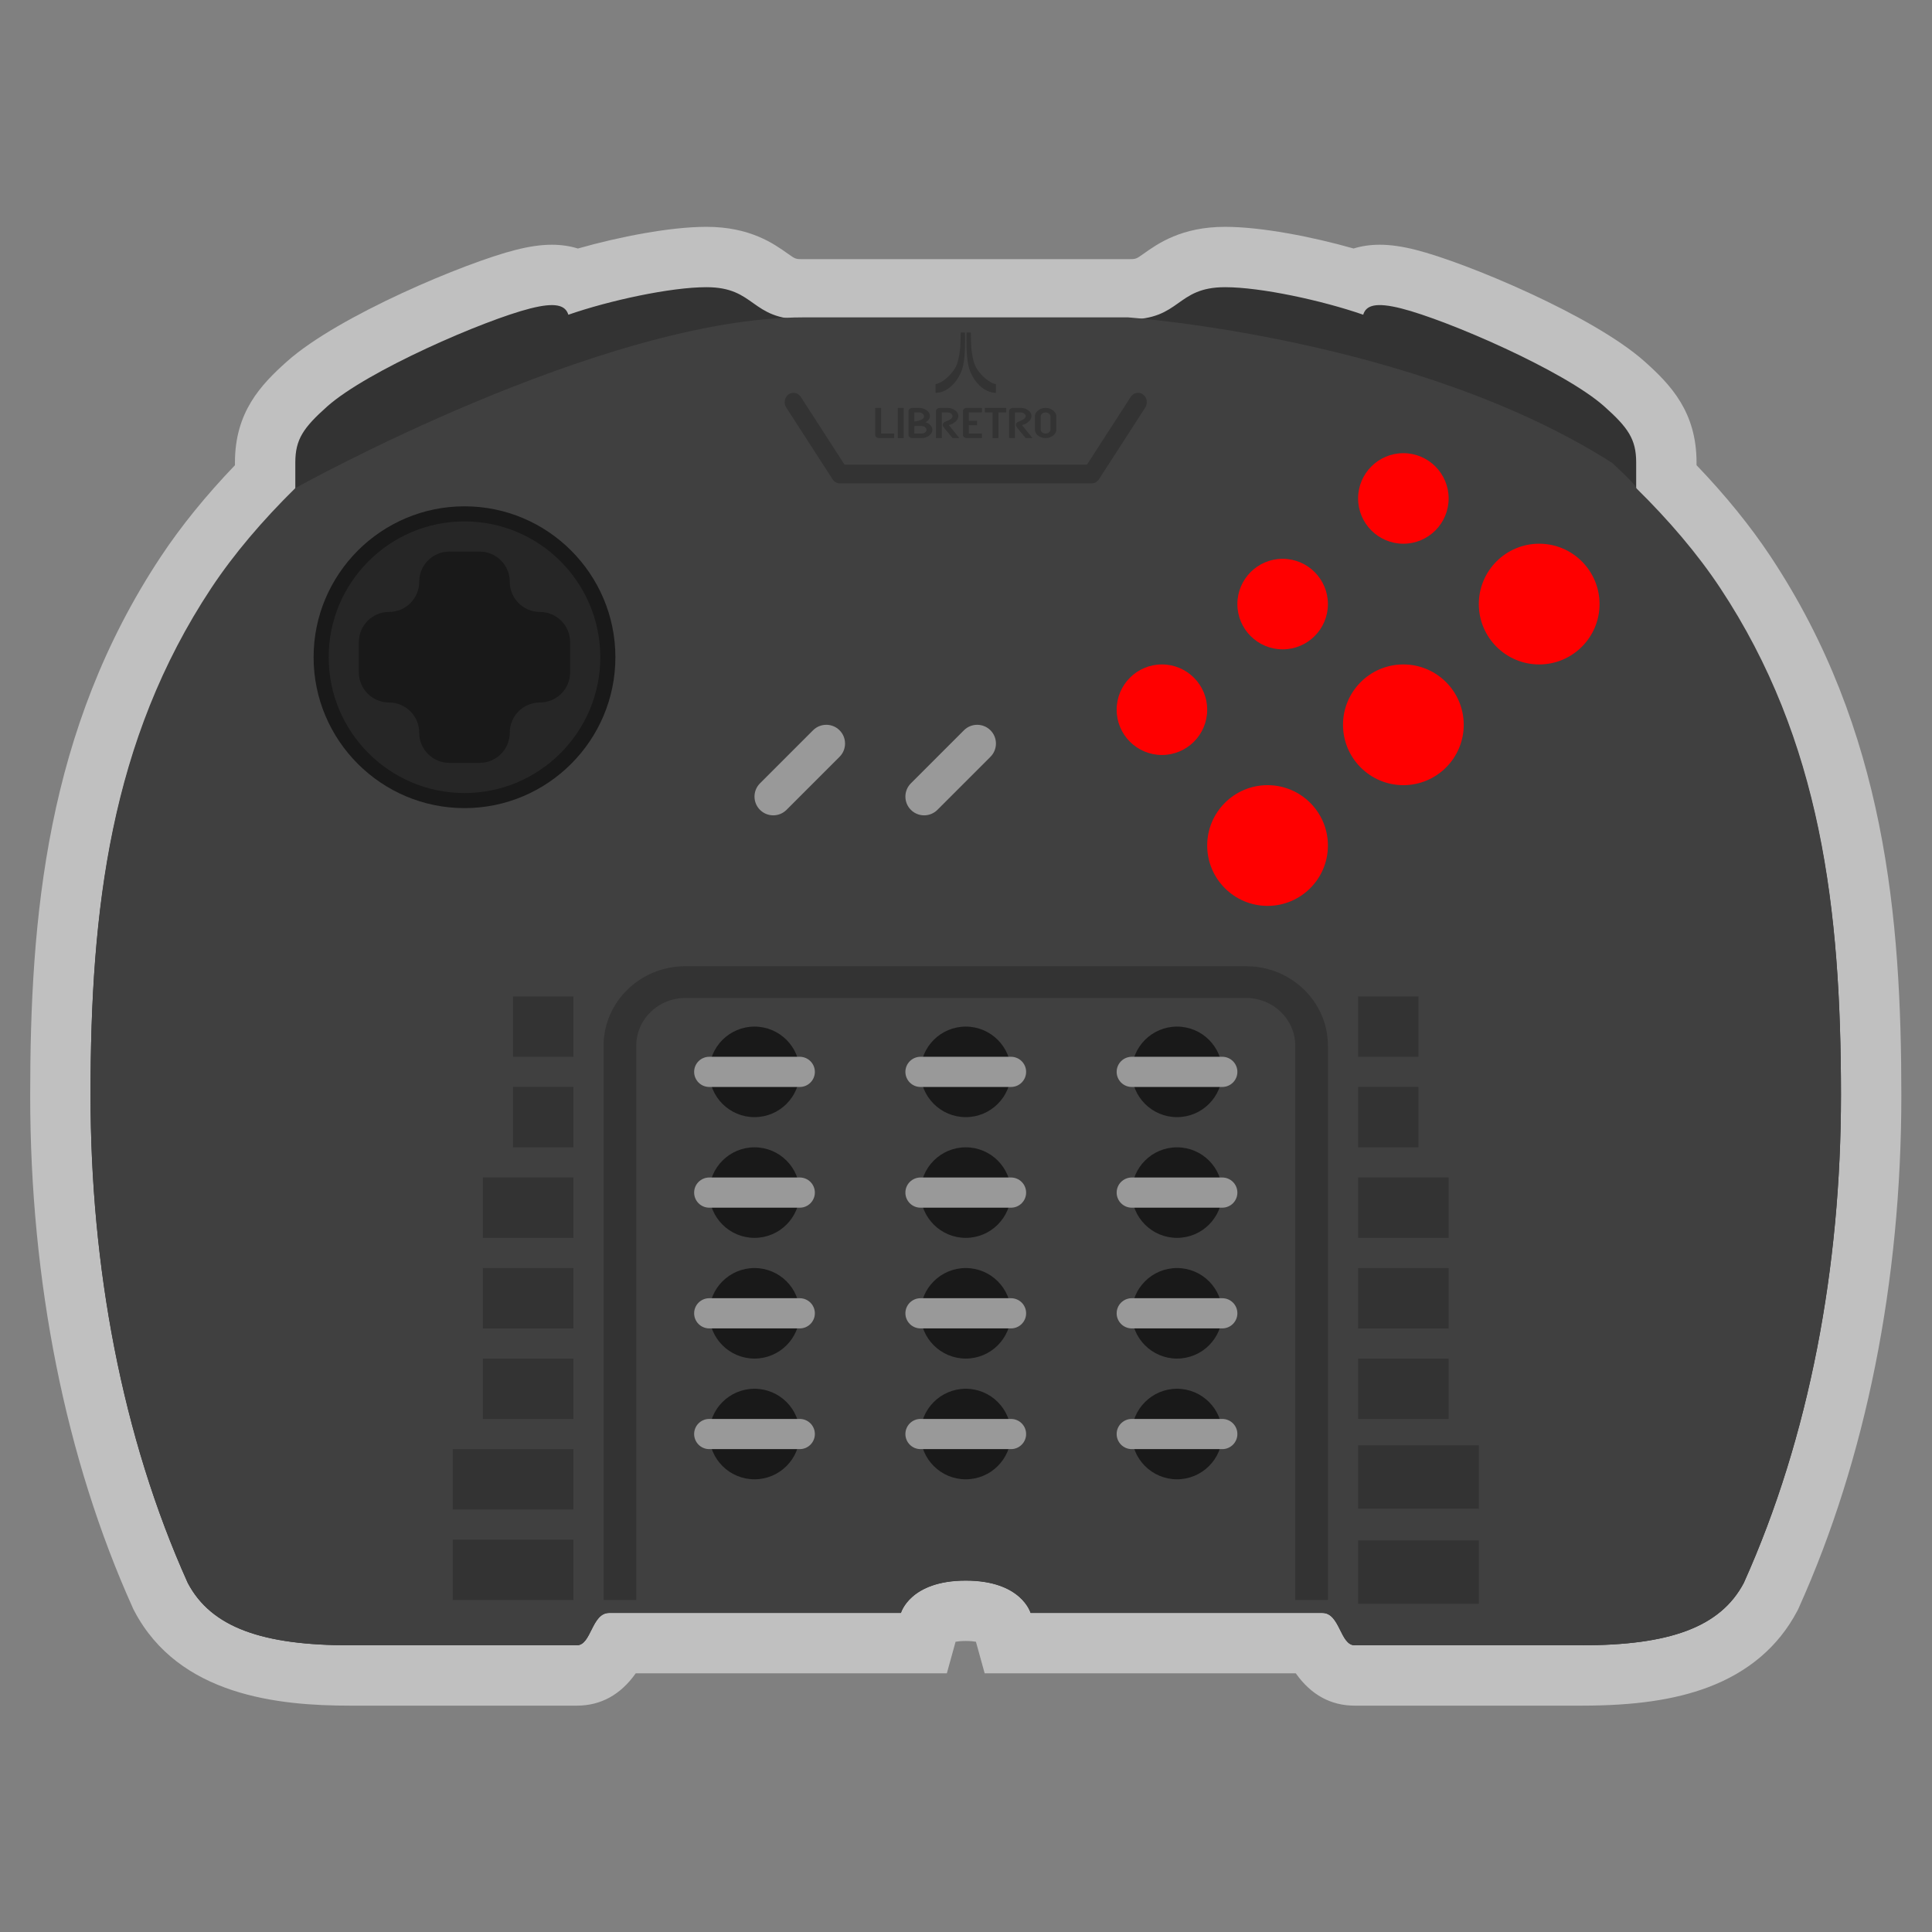 <?xml version="1.0" encoding="UTF-8" standalone="no"?>
<svg
   xmlns:dc="http://purl.org/dc/elements/1.1/"
   xmlns:cc="http://creativecommons.org/ns#"
   xmlns:rdf="http://www.w3.org/1999/02/22-rdf-syntax-ns#"
   xmlns:svg="http://www.w3.org/2000/svg"
   xmlns="http://www.w3.org/2000/svg"
   viewBox="0 0 341.333 341.333"
   height="341.333"
   width="341.333"
   xml:space="preserve"
   id="svg2"
   version="1.1"><rect x="0" y="0" width="341.333" height="341.333" fill="#808080" stroke="none"/><defs
     id="defs6"><clipPath
       id="clipPath18"
       clipPathUnits="userSpaceOnUse"><path
         id="path16"
         d="M 0,256 H 256 V 0 H 0 Z" /></clipPath><clipPath
       id="clipPath26"
       clipPathUnits="userSpaceOnUse"><path
         id="path24"
         d="M 4,226 H 252 V 30 H 4 Z" /></clipPath></defs><g
     transform="matrix(1.333,0,0,-1.333,0,341.333)"
     id="g10"><g
       id="g12"><g
         clip-path="url(#clipPath18)"
         id="g14"><g
           id="g20"><g
             id="g22" /><g
             id="g34"><g
               style="opacity:0.5"
               id="g32"
               clip-path="url(#clipPath26)"><g
                 id="g30"
                 transform="translate(162.37,226)"><path
                   id="path28"
                   style="fill:#ffffff;fill-opacity:1;fill-rule:nonzero;stroke:none"
                   d="m 0,0 c -5.778,0 -8.915,-2.227 -10.79,-3.557 -1.026,-0.729 -1.026,-0.729 -2.099,-0.729 h -42.963 c -1.074,0 -1.074,0 -2.103,0.73 -1.874,1.33 -5.011,3.556 -10.786,3.556 -4.798,0 -11.538,-1.311 -17.037,-2.874 -1.025,0.319 -2.176,0.501 -3.456,0.501 -1.429,0 -2.957,-0.219 -4.808,-0.688 -6.541,-1.646 -23.436,-8.681 -30.278,-14.767 -3.502,-3.127 -6.911,-6.729 -6.911,-13.409 v -0.358 c -3.857,-4.024 -7.15,-8.083 -9.812,-12.099 -15.228,-22.974 -17.327,-47.917 -17.327,-71.449 0,-24.672 4.699,-48.145 13.59,-67.88 l 0.101,-0.223 0.114,-0.217 C -138.651,-194.7 -125.43,-196 -116,-196 h 30.074 c 3.183,0 5.803,1.44 7.815,4.286 h 35.148 6.087 l 1.157,4.183 c 0.309,0.055 0.749,0.102 1.349,0.102 0.6,0 1.039,-0.047 1.348,-0.102 l 1.157,-4.183 h 6.087 35.148 c 2.012,-2.846 4.632,-4.286 7.815,-4.286 h 30.074 c 6.995,0 12.305,0.769 16.713,2.42 5.395,2.022 9.383,5.424 11.855,10.113 l 0.115,0.219 0.102,0.226 c 8.888,19.738 13.586,43.21 13.586,67.879 0,23.533 -2.1,48.476 -17.332,71.453 -2.662,4.016 -5.955,8.076 -9.812,12.1 v 0.357 c 0,6.696 -3.413,10.295 -6.908,13.407 -6.825,6.08 -23.726,13.12 -30.287,14.772 -1.848,0.466 -3.374,0.683 -4.799,0.683 -1.281,0 -2.432,-0.181 -3.458,-0.5 C 11.53,-1.309 4.79,0 0,0" /></g></g></g></g><g
           transform="translate(228.001,177.89)"
           id="g36"><path
             id="path38"
             style="fill:#333333;fill-opacity:1;fill-rule:nonzero;stroke:none"
             d="m 0,0 c -3.003,4.53 -6.831,9 -11.145,13.234 v 3.643 c 0,3.082 -1.069,4.62 -4.227,7.432 -5.31,4.731 -20.811,11.451 -26.921,12.99 -3.316,0.835 -4.648,0.441 -5.031,-0.836 -5.422,1.881 -13.55,3.647 -18.306,3.647 -6.582,0 -5.779,-4.286 -12.889,-4.286 h -42.963 c -7.11,0 -6.311,4.286 -12.889,4.286 -4.76,0 -12.885,-1.766 -18.302,-3.651 -0.391,1.277 -1.719,1.675 -5.035,0.835 -6.114,-1.538 -21.611,-8.263 -26.925,-12.99 -3.15,-2.811 -4.228,-4.354 -4.228,-7.431 V 13.23 c -4.313,-4.234 -8.141,-8.704 -11.144,-13.234 -13.358,-20.152 -15.996,-42.429 -15.996,-67.029 0,-22.65 4.146,-45.197 12.885,-64.594 3.115,-5.919 9.937,-8.263 21.486,-8.263 h 30.074 c 1.946,0 1.946,4.286 4.296,4.286 h 38.667 c 0,0 1.186,4.285 8.592,4.285 7.407,0 8.593,-4.285 8.593,-4.285 h 38.667 c 2.35,0 2.35,-4.286 4.296,-4.286 h 30.074 c 11.548,0 18.371,2.344 21.49,8.263 8.734,19.397 12.88,41.944 12.88,64.594 0,24.6 -2.638,46.877 -15.999,67.033" /></g><g
           transform="translate(228.001,178.117)"
           id="g40"><path
             id="path42"
             style="fill:#404040;fill-opacity:1;fill-rule:nonzero;stroke:none"
             d="m 0,0 c -3.003,4.537 -6.831,9.015 -11.145,13.256 0,0.284 -1.238,1.552 -3.167,3.325 -25.986,16.62 -64.207,19.302 -64.207,19.302 h -42.963 c -26.85,0 -67.379,-22.631 -67.379,-22.631 -4.313,-4.242 -8.141,-8.719 -11.144,-13.256 -13.358,-20.185 -15.996,-42.498 -15.996,-67.138 0,-22.686 4.146,-45.271 12.885,-64.699 3.115,-5.928 9.937,-8.276 21.486,-8.276 h 30.074 c 1.946,0 1.946,4.292 4.296,4.292 h 38.667 c 0,0 1.186,4.293 8.592,4.293 7.407,0 8.593,-4.293 8.593,-4.293 h 38.667 c 2.35,0 2.35,-4.292 4.296,-4.292 h 30.074 c 11.548,0 18.371,2.348 21.49,8.276 8.734,19.428 12.88,42.013 12.88,64.699 C 15.999,-42.502 13.361,-20.189 0,0" /></g><g
           transform="translate(162,114)"
           id="g44"><path
             id="path46"
             style="fill:#191919;fill-opacity:1;fill-rule:nonzero;stroke:none"
             d="m 0,0 c 0,-3.314 -2.686,-6 -6,-6 -3.314,0 -6,2.686 -6,6 0,3.314 2.686,6 6,6 3.314,0 6,-2.686 6,-6" /></g><g
           transform="translate(162,112)"
           id="g48"><path
             id="path50"
             style="fill:#999999;fill-opacity:1;fill-rule:nonzero;stroke:none"
             d="m 0,0 h -12 c -1.104,0 -2,0.896 -2,2 0,1.104 0.896,2 2,2 H 0 C 1.104,4 2,3.104 2,2 2,0.896 1.104,0 0,0" /></g><g
           transform="translate(162,98)"
           id="g52"><path
             id="path54"
             style="fill:#191919;fill-opacity:1;fill-rule:nonzero;stroke:none"
             d="m 0,0 c 0,-3.314 -2.686,-6 -6,-6 -3.314,0 -6,2.686 -6,6 0,3.314 2.686,6 6,6 3.314,0 6,-2.686 6,-6" /></g><g
           transform="translate(162,96)"
           id="g56"><path
             id="path58"
             style="fill:#999999;fill-opacity:1;fill-rule:nonzero;stroke:none"
             d="m 0,0 h -12 c -1.104,0 -2,0.896 -2,2 0,1.104 0.896,2 2,2 H 0 C 1.104,4 2,3.104 2,2 2,0.896 1.104,0 0,0" /></g><g
           transform="translate(162,82)"
           id="g60"><path
             id="path62"
             style="fill:#191919;fill-opacity:1;fill-rule:nonzero;stroke:none"
             d="m 0,0 c 0,-3.314 -2.686,-6 -6,-6 -3.314,0 -6,2.686 -6,6 0,3.314 2.686,6 6,6 3.314,0 6,-2.686 6,-6" /></g><g
           transform="translate(162,80)"
           id="g64"><path
             id="path66"
             style="fill:#999999;fill-opacity:1;fill-rule:nonzero;stroke:none"
             d="m 0,0 h -12 c -1.104,0 -2,0.896 -2,2 0,1.104 0.896,2 2,2 H 0 C 1.104,4 2,3.104 2,2 2,0.896 1.104,0 0,0" /></g><g
           transform="translate(162,66)"
           id="g68"><path
             id="path70"
             style="fill:#191919;fill-opacity:1;fill-rule:nonzero;stroke:none"
             d="m 0,0 c 0,-3.314 -2.686,-6 -6,-6 -3.314,0 -6,2.686 -6,6 0,3.314 2.686,6 6,6 3.314,0 6,-2.686 6,-6" /></g><g
           transform="translate(162,64)"
           id="g72"><path
             id="path74"
             style="fill:#999999;fill-opacity:1;fill-rule:nonzero;stroke:none"
             d="m 0,0 h -12 c -1.104,0 -2,0.896 -2,2 0,1.104 0.896,2 2,2 H 0 C 1.104,4 2,3.104 2,2 2,0.896 1.104,0 0,0" /></g><g
           transform="translate(134,114)"
           id="g76"><path
             id="path78"
             style="fill:#191919;fill-opacity:1;fill-rule:nonzero;stroke:none"
             d="m 0,0 c 0,-3.314 -2.686,-6 -6,-6 -3.314,0 -6,2.686 -6,6 0,3.314 2.686,6 6,6 3.314,0 6,-2.686 6,-6" /></g><g
           transform="translate(134,112)"
           id="g80"><path
             id="path82"
             style="fill:#999999;fill-opacity:1;fill-rule:nonzero;stroke:none"
             d="m 0,0 h -12 c -1.104,0 -2,0.896 -2,2 0,1.104 0.896,2 2,2 H 0 C 1.104,4 2,3.104 2,2 2,0.896 1.104,0 0,0" /></g><g
           transform="translate(134,98)"
           id="g84"><path
             id="path86"
             style="fill:#191919;fill-opacity:1;fill-rule:nonzero;stroke:none"
             d="m 0,0 c 0,-3.314 -2.686,-6 -6,-6 -3.314,0 -6,2.686 -6,6 0,3.314 2.686,6 6,6 3.314,0 6,-2.686 6,-6" /></g><g
           transform="translate(134,96)"
           id="g88"><path
             id="path90"
             style="fill:#999999;fill-opacity:1;fill-rule:nonzero;stroke:none"
             d="m 0,0 h -12 c -1.104,0 -2,0.896 -2,2 0,1.104 0.896,2 2,2 H 0 C 1.104,4 2,3.104 2,2 2,0.896 1.104,0 0,0" /></g><g
           transform="translate(134,82)"
           id="g92"><path
             id="path94"
             style="fill:#191919;fill-opacity:1;fill-rule:nonzero;stroke:none"
             d="m 0,0 c 0,-3.314 -2.686,-6 -6,-6 -3.314,0 -6,2.686 -6,6 0,3.314 2.686,6 6,6 3.314,0 6,-2.686 6,-6" /></g><g
           transform="translate(134,80)"
           id="g96"><path
             id="path98"
             style="fill:#999999;fill-opacity:1;fill-rule:nonzero;stroke:none"
             d="m 0,0 h -12 c -1.104,0 -2,0.896 -2,2 0,1.104 0.896,2 2,2 H 0 C 1.104,4 2,3.104 2,2 2,0.896 1.104,0 0,0" /></g><g
           transform="translate(134,66)"
           id="g100"><path
             id="path102"
             style="fill:#191919;fill-opacity:1;fill-rule:nonzero;stroke:none"
             d="m 0,0 c 0,-3.314 -2.686,-6 -6,-6 -3.314,0 -6,2.686 -6,6 0,3.314 2.686,6 6,6 3.314,0 6,-2.686 6,-6" /></g><g
           transform="translate(134,64)"
           id="g104"><path
             id="path106"
             style="fill:#999999;fill-opacity:1;fill-rule:nonzero;stroke:none"
             d="m 0,0 h -12 c -1.104,0 -2,0.896 -2,2 0,1.104 0.896,2 2,2 H 0 C 1.104,4 2,3.104 2,2 2,0.896 1.104,0 0,0" /></g><g
           transform="translate(106,114)"
           id="g108"><path
             id="path110"
             style="fill:#191919;fill-opacity:1;fill-rule:nonzero;stroke:none"
             d="m 0,0 c 0,-3.314 -2.686,-6 -6,-6 -3.314,0 -6,2.686 -6,6 0,3.314 2.686,6 6,6 3.314,0 6,-2.686 6,-6" /></g><g
           transform="translate(106,112)"
           id="g112"><path
             id="path114"
             style="fill:#999999;fill-opacity:1;fill-rule:nonzero;stroke:none"
             d="m 0,0 h -12 c -1.104,0 -2,0.896 -2,2 0,1.104 0.896,2 2,2 H 0 C 1.104,4 2,3.104 2,2 2,0.896 1.104,0 0,0" /></g><g
           transform="translate(106,98)"
           id="g116"><path
             id="path118"
             style="fill:#191919;fill-opacity:1;fill-rule:nonzero;stroke:none"
             d="m 0,0 c 0,-3.314 -2.686,-6 -6,-6 -3.314,0 -6,2.686 -6,6 0,3.314 2.686,6 6,6 3.314,0 6,-2.686 6,-6" /></g><g
           transform="translate(106,96)"
           id="g120"><path
             id="path122"
             style="fill:#999999;fill-opacity:1;fill-rule:nonzero;stroke:none"
             d="m 0,0 h -12 c -1.104,0 -2,0.896 -2,2 0,1.104 0.896,2 2,2 H 0 C 1.104,4 2,3.104 2,2 2,0.896 1.104,0 0,0" /></g><g
           transform="translate(106,82)"
           id="g124"><path
             id="path126"
             style="fill:#191919;fill-opacity:1;fill-rule:nonzero;stroke:none"
             d="m 0,0 c 0,-3.314 -2.686,-6 -6,-6 -3.314,0 -6,2.686 -6,6 0,3.314 2.686,6 6,6 3.314,0 6,-2.686 6,-6" /></g><g
           transform="translate(106,80)"
           id="g128"><path
             id="path130"
             style="fill:#999999;fill-opacity:1;fill-rule:nonzero;stroke:none"
             d="m 0,0 h -12 c -1.104,0 -2,0.896 -2,2 0,1.104 0.896,2 2,2 H 0 C 1.104,4 2,3.104 2,2 2,0.896 1.104,0 0,0" /></g><g
           transform="translate(106,66)"
           id="g132"><path
             id="path134"
             style="fill:#191919;fill-opacity:1;fill-rule:nonzero;stroke:none"
             d="m 0,0 c 0,-3.314 -2.686,-6 -6,-6 -3.314,0 -6,2.686 -6,6 0,3.314 2.686,6 6,6 3.314,0 6,-2.686 6,-6" /></g><g
           transform="translate(106,64)"
           id="g136"><path
             id="path138"
             style="fill:#999999;fill-opacity:1;fill-rule:nonzero;stroke:none"
             d="m 0,0 h -12 c -1.104,0 -2,0.896 -2,2 0,1.104 0.896,2 2,2 H 0 C 1.104,4 2,3.104 2,2 2,0.896 1.104,0 0,0" /></g><g
           transform="translate(61.564,148.957)"
           id="g140"><path
             id="path142"
             style="fill:#191919;fill-opacity:1;fill-rule:nonzero;stroke:none"
             d="m 0,0 c -11.029,0 -20.001,8.972 -20.001,20 0,11.028 8.972,20 20.001,20 C 11.027,40 19.999,31.028 19.999,20 19.999,8.972 11.027,0 0,0" /></g><g
           transform="translate(61.564,186.957)"
           id="g144"><path
             id="path146"
             style="fill:#262626;fill-opacity:1;fill-rule:nonzero;stroke:none"
             d="m 0,0 c -9.926,0 -18.001,-8.075 -18.001,-18 0,-9.925 8.075,-18 18.001,-18 9.924,0 17.999,8.075 17.999,18 C 17.999,-8.075 9.924,0 0,0" /></g><g
           transform="translate(75.563,166.957)"
           id="g148"><path
             id="path150"
             style="fill:#191919;fill-opacity:1;fill-rule:nonzero;stroke:none"
             d="m 0,0 c 0,-2.212 -1.788,-4 -4,-4 -2.212,0 -4,-1.788 -4,-4 0,-2.212 -1.788,-4 -4,-4 h -4 c -2.212,0 -4,1.788 -4,4 0,2.212 -1.792,4 -4,4 -2.212,0 -4,1.788 -4,4 v 4 c 0,2.212 1.788,4 4,4 2.212,0 4,1.788 4,4 0,2.212 1.788,4 4,4 h 4 c 2.212,0 4,-1.788 4,-4 0,-2.212 1.792,-4 4,-4 2.212,0 4,-1.788 4,-4 z" /></g><g
           transform="translate(111.273,155.758)"
           id="g152"><path
             id="path154"
             style="fill:#999999;fill-opacity:1;fill-rule:nonzero;stroke:none"
             d="M 0,0 -7.03,-7.03 C -8,-8 -9.576,-8 -10.546,-7.03 c -0.969,0.969 -0.969,2.545 0,3.515 l 7.031,7.03 c 0.969,0.97 2.545,0.97 3.515,0 C 0.97,2.546 0.97,0.97 0,0" /></g><g
           transform="translate(131.273,155.758)"
           id="g156"><path
             id="path158"
             style="fill:#999999;fill-opacity:1;fill-rule:nonzero;stroke:none"
             d="M 0,0 -7.03,-7.03 C -8,-8 -9.576,-8 -10.546,-7.03 c -0.969,0.969 -0.969,2.545 0,3.515 l 7.031,7.03 c 0.969,0.97 2.545,0.97 3.515,0 C 0.97,2.546 0.97,0.97 0,0" /></g><g
           transform="translate(148,162)"
           id="g160"><path
             id="path162"
             style="fill:#ff0000;fill-opacity:1;fill-rule:nonzero;stroke:none"
             d="M 0,0 C 0,3.312 2.688,6 6,6 9.312,6 12,3.312 12,0 12,-3.312 9.312,-6 6,-6 2.688,-6 0,-3.312 0,0" /></g><g
           transform="translate(164,176)"
           id="g164"><path
             id="path166"
             style="fill:#ff0000;fill-opacity:1;fill-rule:nonzero;stroke:none"
             d="M 0,0 C 0,3.312 2.688,6 6,6 9.312,6 12,3.312 12,0 12,-3.312 9.312,-6 6,-6 2.688,-6 0,-3.312 0,0" /></g><g
           transform="translate(180,190)"
           id="g168"><path
             id="path170"
             style="fill:#ff0000;fill-opacity:1;fill-rule:nonzero;stroke:none"
             d="M 0,0 C 0,3.312 2.688,6 6,6 9.312,6 12,3.312 12,0 12,-3.312 9.312,-6 6,-6 2.688,-6 0,-3.312 0,0" /></g><g
           transform="translate(168,136)"
           id="g172"><path
             id="path174"
             style="fill:#ff0000;fill-opacity:1;fill-rule:nonzero;stroke:none"
             d="m 0,0 c -4.416,0 -8,3.584 -8,8 0,4.416 3.584,8 8,8 C 4.416,16 8,12.416 8,8 8,3.584 4.416,0 0,0" /></g><g
           transform="translate(186,152)"
           id="g176"><path
             id="path178"
             style="fill:#ff0000;fill-opacity:1;fill-rule:nonzero;stroke:none"
             d="m 0,0 c -4.416,0 -8,3.584 -8,8 0,4.416 3.584,8 8,8 C 4.416,16 8,12.416 8,8 8,3.584 4.416,0 0,0" /></g><g
           transform="translate(204,168)"
           id="g180"><path
             id="path182"
             style="fill:#ff0000;fill-opacity:1;fill-rule:nonzero;stroke:none"
             d="m 0,0 c -4.416,0 -8,3.584 -8,8 0,4.416 3.584,8 8,8 C 4.416,16 8,12.416 8,8 8,3.584 4.416,0 0,0" /></g><g
           transform="translate(84.331,44)"
           id="g184"><path
             id="path186"
             style="fill:#333333;fill-opacity:1;fill-rule:nonzero;stroke:none"
             d="m 0,0 v 73.476 c 0,3.482 2.914,6.315 6.496,6.315 h 74.346 c 3.583,0 6.496,-2.833 6.496,-6.315 V 0 h 4.331 V 73.476 C 91.669,79.279 86.812,84 80.842,84 H 6.496 C 0.527,84 -4.331,79.279 -4.331,73.476 V 0 Z" /></g><path
           id="path188"
           style="fill:#333333;fill-opacity:1;fill-rule:nonzero;stroke:none"
           d="m 180,116 h 8 v 8 h -8 z" /><path
           id="path190"
           style="fill:#333333;fill-opacity:1;fill-rule:nonzero;stroke:none"
           d="m 180,104 h 8 v 8 h -8 z" /><path
           id="path192"
           style="fill:#333333;fill-opacity:1;fill-rule:nonzero;stroke:none"
           d="m 180,92 h 12 v 8 h -12 z" /><path
           id="path194"
           style="fill:#333333;fill-opacity:1;fill-rule:nonzero;stroke:none"
           d="m 180,80 h 12 v 8 h -12 z" /><path
           id="path196"
           style="fill:#333333;fill-opacity:1;fill-rule:nonzero;stroke:none"
           d="m 180,68 h 12 v 8 h -12 z" /><path
           id="path198"
           style="fill:#333333;fill-opacity:1;fill-rule:nonzero;stroke:none"
           d="m 180,56.1 h 16 v 8.4 h -16 z" /><path
           id="path200"
           style="fill:#333333;fill-opacity:1;fill-rule:nonzero;stroke:none"
           d="m 180,43.5 h 16 v 8.4 h -16 z" /><path
           id="path202"
           style="fill:#333333;fill-opacity:1;fill-rule:nonzero;stroke:none"
           d="m 68,116 h 8 v 8 h -8 z" /><path
           id="path204"
           style="fill:#333333;fill-opacity:1;fill-rule:nonzero;stroke:none"
           d="m 68,104 h 8 v 8 h -8 z" /><path
           id="path206"
           style="fill:#333333;fill-opacity:1;fill-rule:nonzero;stroke:none"
           d="m 64,92 h 12 v 8 H 64 Z" /><path
           id="path208"
           style="fill:#333333;fill-opacity:1;fill-rule:nonzero;stroke:none"
           d="m 64,80 h 12 v 8 H 64 Z" /><path
           id="path210"
           style="fill:#333333;fill-opacity:1;fill-rule:nonzero;stroke:none"
           d="m 64,68 h 12 v 8 H 64 Z" /><path
           id="path212"
           style="fill:#333333;fill-opacity:1;fill-rule:nonzero;stroke:none"
           d="m 60,56 h 16 v 8 H 60 Z" /><path
           id="path214"
           style="fill:#333333;fill-opacity:1;fill-rule:nonzero;stroke:none"
           d="m 60,44 h 16 v 8 H 60 Z" /><g
           transform="translate(151.492,203.784)"
           id="g216"><path
             id="path218"
             style="fill:#333333;fill-opacity:1;fill-rule:nonzero;stroke:none"
             d="M 0,0 C -0.534,0.386 -1.26,0.242 -1.627,-0.322 L -7.423,-9.301 H -39.56 l -5.797,8.979 c -0.366,0.564 -1.093,0.708 -1.626,0.322 -0.533,-0.388 -0.669,-1.161 -0.304,-1.727 l 6.144,-9.518 c 0.218,-0.336 0.58,-0.539 0.966,-0.539 h 33.371 c 0.386,0 0.747,0.203 0.965,0.539 l 6.145,9.518 C 0.668,-1.161 0.532,-0.388 0,0" /></g><g
           transform="translate(127.891,212)"
           id="g220"><path
             id="path222"
             style="fill:#333333;fill-opacity:1;fill-rule:nonzero;stroke:none"
             d="M 0,0 C 0.023,-0.74 0.029,-1.481 -0.002,-2.221 -0.032,-2.936 -0.087,-3.647 -0.231,-4.346 -0.378,-5.056 -0.668,-5.688 -1.064,-6.26 -1.415,-6.767 -1.831,-7.193 -2.329,-7.513 -2.787,-7.808 -3.278,-7.985 -3.81,-8 c -0.023,0 -0.047,0 -0.077,0 -10e-4,0.023 -0.003,0.043 -0.003,0.063 0,0.346 0,0.691 -10e-4,1.036 0,0.049 0.009,0.068 0.057,0.071 0.167,0.013 0.322,0.079 0.473,0.154 0.59,0.294 1.095,0.723 1.54,1.242 0.284,0.331 0.538,0.688 0.711,1.109 0.148,0.363 0.244,0.743 0.318,1.132 0.101,0.53 0.166,1.066 0.189,1.607 0.023,0.528 0.031,1.057 0.045,1.586 z" /></g><g
           transform="translate(128.109,212)"
           id="g224"><path
             id="path226"
             style="fill:#333333;fill-opacity:1;fill-rule:nonzero;stroke:none"
             d="M 0,0 C -0.023,-0.74 -0.029,-1.481 0.002,-2.221 0.032,-2.936 0.087,-3.647 0.231,-4.346 0.378,-5.056 0.668,-5.688 1.064,-6.26 1.415,-6.767 1.831,-7.193 2.329,-7.513 2.787,-7.808 3.278,-7.985 3.81,-8 c 0.023,0 0.047,0 0.077,0 10e-4,0.023 0.003,0.043 0.003,0.063 0,0.346 0,0.691 10e-4,1.036 0,0.049 -0.009,0.068 -0.057,0.071 -0.167,0.013 -0.322,0.079 -0.473,0.154 -0.59,0.294 -1.095,0.723 -1.54,1.242 C 1.537,-5.103 1.283,-4.746 1.11,-4.325 0.962,-3.962 0.866,-3.582 0.792,-3.193 0.691,-2.663 0.626,-2.127 0.603,-1.586 0.58,-1.058 0.572,-0.529 0.558,0 Z" /></g><g
           transform="translate(118.514,198)"
           id="g228"><path
             id="path230"
             style="fill:#333333;fill-opacity:1;fill-rule:nonzero;stroke:none"
             d="M 0,0 H -1.997 C -2.136,0 -2.256,0.04 -2.36,0.12 -2.463,0.2 -2.514,0.294 -2.514,0.401 V 4 H -1.74 V 0.601 H 0 Z" /></g><path
           id="path232"
           style="fill:#333333;fill-opacity:1;fill-rule:nonzero;stroke:none"
           d="m 119.772,198 h -0.774 v 4 h 0.774 z" /><g
           transform="translate(122.799,199.099)"
           id="g234"><path
             id="path236"
             style="fill:#333333;fill-opacity:1;fill-rule:nonzero;stroke:none"
             d="m 0,0 c 0,0.131 -0.065,0.247 -0.196,0.349 -0.131,0.101 -0.281,0.152 -0.45,0.152 h -0.966 v -0.999 h 0.966 c 0.169,0 0.319,0.051 0.45,0.152 C -0.065,-0.244 0,-0.129 0,0 m -0.325,1.802 c 0,0.129 -0.065,0.244 -0.196,0.346 -0.133,0.104 -0.282,0.155 -0.445,0.155 H -1.612 V 1.102 c 0.858,0.103 1.287,0.337 1.287,0.7 M 0.774,0 c 0,-0.289 -0.144,-0.545 -0.43,-0.768 -0.285,-0.221 -0.615,-0.331 -0.99,-0.331 h -1.223 c -0.138,0 -0.259,0.04 -0.362,0.12 -0.103,0.08 -0.155,0.174 -0.155,0.282 v 3.2 c 0,0.105 0.052,0.198 0.155,0.278 0.103,0.08 0.224,0.12 0.362,0.12 h 0.903 c 0.362,0 0.689,-0.104 0.981,-0.313 C 0.305,2.38 0.449,2.135 0.449,1.852 0.449,1.494 0.258,1.211 -0.125,1.002 0.135,0.924 0.35,0.791 0.521,0.604 0.69,0.42 0.774,0.219 0.774,0" /></g><g
           transform="translate(127.149,198)"
           id="g238"><path
             id="path240"
             style="fill:#333333;fill-opacity:1;fill-rule:nonzero;stroke:none"
             d="m 0,0 h -0.902 l -1.065,1.295 c -0.151,0.184 -0.226,0.324 -0.226,0.419 0,0.182 0.073,0.318 0.218,0.408 0.011,0.005 0.18,0.079 0.51,0.219 0.375,0.163 0.563,0.349 0.563,0.56 0,0.127 -0.067,0.242 -0.2,0.346 -0.134,0.103 -0.282,0.155 -0.446,0.155 H -2.322 V 0 h -0.774 v 3.601 c 0,0.106 0.052,0.199 0.155,0.279 C -2.838,3.96 -2.717,4 -2.579,4 h 1.031 c 0.363,0 0.69,-0.105 0.982,-0.314 0.289,-0.207 0.434,-0.452 0.434,-0.735 0,-0.281 -0.122,-0.535 -0.366,-0.762 C -0.745,1.962 -1.043,1.808 -1.393,1.726 Z" /></g><g
           transform="translate(130.143,198)"
           id="g242"><path
             id="path244"
             style="fill:#333333;fill-opacity:1;fill-rule:nonzero;stroke:none"
             d="M 0,0 H -1.997 C -2.136,0 -2.256,0.04 -2.36,0.12 -2.463,0.2 -2.514,0.294 -2.514,0.401 v 3.2 c 0,0.106 0.051,0.199 0.154,0.279 C -2.256,3.96 -2.136,4 -1.997,4 H 0 V 3.402 H -1.74 V 2.3 h 1.094 V 1.7 H -1.74 V 0.601 H 0 Z" /></g><g
           transform="translate(133.363,201.402)"
           id="g246"><path
             id="path248"
             style="fill:#333333;fill-opacity:1;fill-rule:nonzero;stroke:none"
             d="M 0,0 H -1.031 V -3.402 H -1.805 V 0 h -1.03 V 0.598 H 0 Z" /></g><g
           transform="translate(136.844,198)"
           id="g250"><path
             id="path252"
             style="fill:#333333;fill-opacity:1;fill-rule:nonzero;stroke:none"
             d="m 0,0 h -0.902 l -1.065,1.295 c -0.151,0.184 -0.226,0.324 -0.226,0.419 0,0.182 0.073,0.318 0.218,0.408 0.011,0.005 0.18,0.079 0.51,0.219 0.375,0.163 0.563,0.349 0.563,0.56 0,0.127 -0.067,0.242 -0.2,0.346 -0.134,0.103 -0.282,0.155 -0.446,0.155 H -2.322 V 0 h -0.774 v 3.601 c 0,0.106 0.052,0.199 0.155,0.279 C -2.838,3.96 -2.717,4 -2.579,4 h 1.031 c 0.363,0 0.69,-0.105 0.982,-0.314 0.289,-0.207 0.434,-0.452 0.434,-0.735 0,-0.281 -0.122,-0.535 -0.366,-0.762 C -0.745,1.962 -1.043,1.808 -1.393,1.726 Z" /></g><g
           transform="translate(139.226,199.099)"
           id="g254"><path
             id="path256"
             style="fill:#333333;fill-opacity:1;fill-rule:nonzero;stroke:none"
             d="M 0,0 V 1.802 C 0,1.931 -0.065,2.046 -0.196,2.148 -0.33,2.252 -0.479,2.303 -0.646,2.303 -0.812,2.303 -0.961,2.252 -1.095,2.148 -1.226,2.046 -1.291,1.931 -1.291,1.802 V 0 c 0,-0.129 0.065,-0.244 0.196,-0.346 0.131,-0.101 0.281,-0.152 0.449,-0.152 0.169,0 0.319,0.051 0.45,0.152 C -0.065,-0.244 0,-0.129 0,0 m 0.774,0 c 0,-0.289 -0.144,-0.545 -0.43,-0.768 -0.285,-0.221 -0.615,-0.331 -0.99,-0.331 -0.37,0 -0.699,0.11 -0.989,0.331 -0.284,0.225 -0.426,0.481 -0.426,0.768 v 1.802 c 0,0.289 0.142,0.544 0.426,0.765 0.287,0.223 0.617,0.334 0.989,0.334 0.375,0 0.705,-0.111 0.99,-0.334 0.286,-0.221 0.43,-0.476 0.43,-0.765 z" /></g></g></g></g></svg>